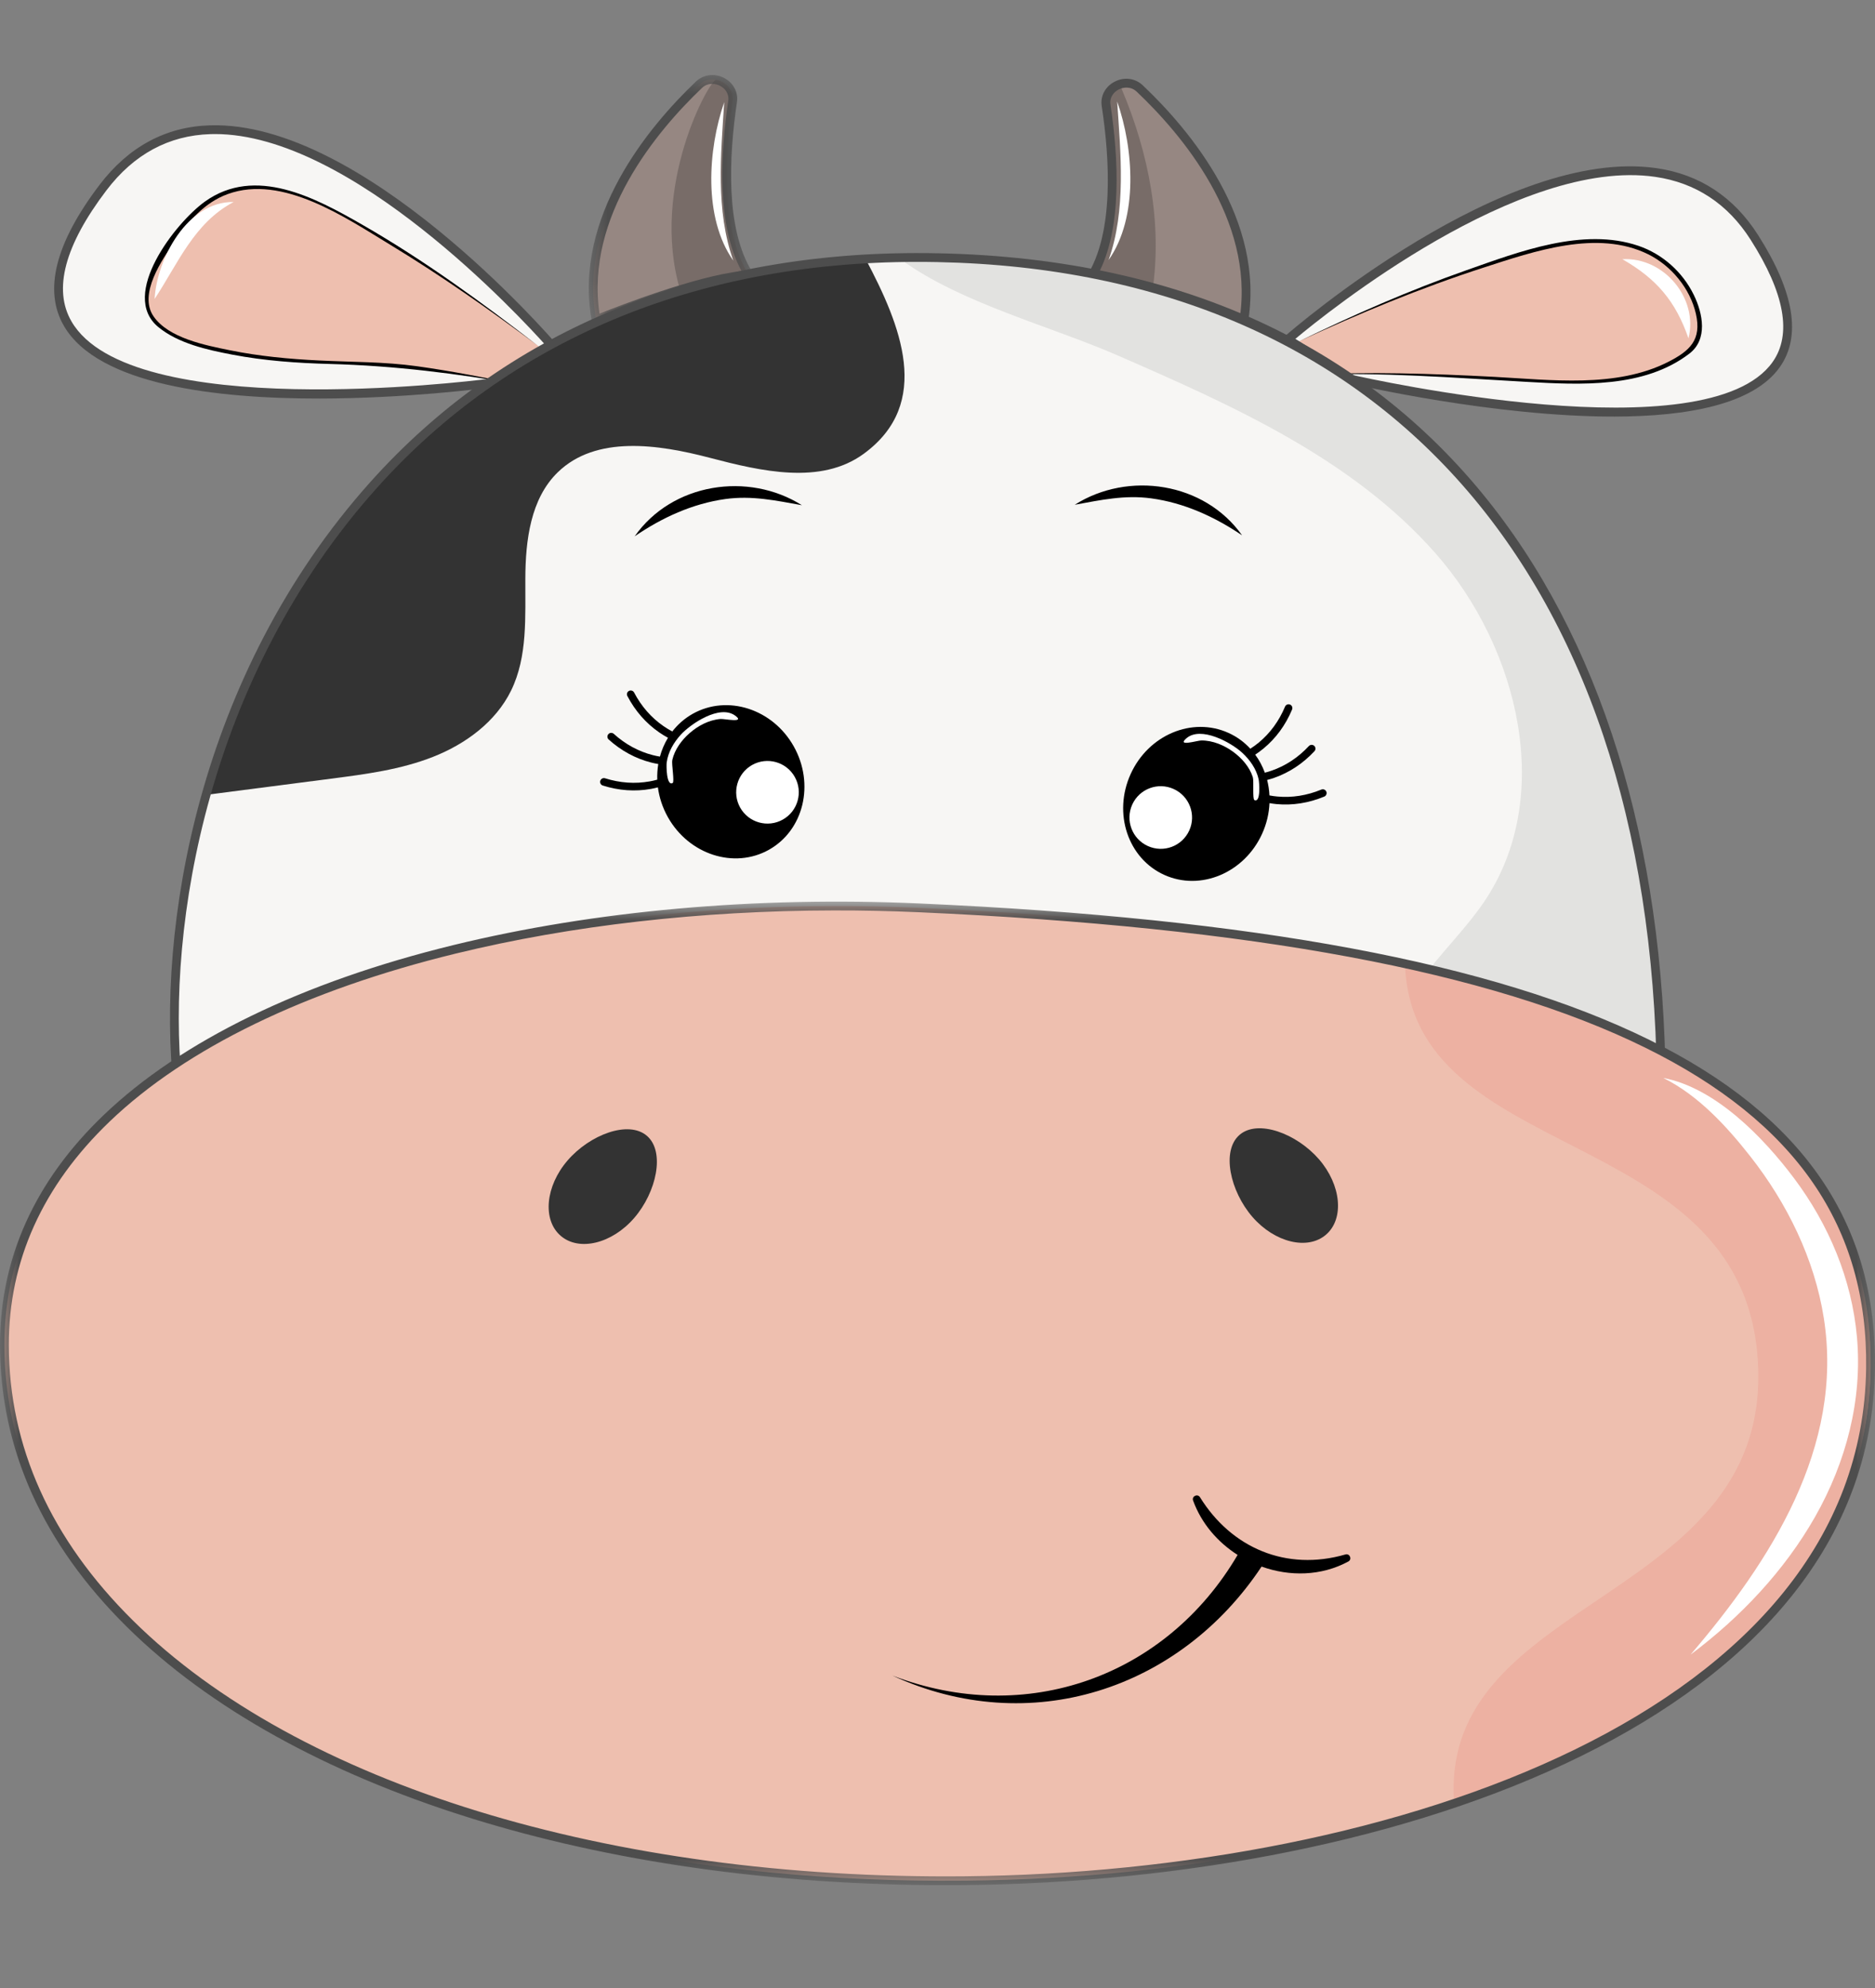 <?xml version="1.0" encoding="UTF-8"?>
<svg width="50px" height="53px" viewBox="0 0 50 53" version="1.1" xmlns="http://www.w3.org/2000/svg" xmlns:xlink="http://www.w3.org/1999/xlink">
    <rect x="0" y="0" width="50" height="53" fill="#808080" stroke="none"/>
    <title>Head3</title>
    <defs>
        <polygon id="path-1" points="0 0 4.47 0 4.47 6.691 0 6.691"></polygon>
        <polygon id="path-3" points="-9.85874494e-16 0 50 0 50 26.222 -9.85874494e-16 26.222"></polygon>
    </defs>
    <g id="Symbols" stroke="none" stroke-width="1" fill="none" fill-rule="evenodd">
        <g id="Group-77" transform="translate(0, 2)">
            <path d="M35.99,8.101 C35.99,8.101 51.488,11.714 46.782,4.328 C43.459,-0.888 34.346,7.047 34.346,7.047 C34.346,7.047 35.638,7.867 35.99,8.101" id="Fill-1" fill="#F7F6F4"></path>
            <path d="M34.861,7.994 C34.349,8.018 34.173,7.323 34.636,7.102 C37.165,5.891 40.851,4.438 42.534,4.435 C43.58,4.434 44.317,4.761 44.854,5.464 C45.446,6.24 45.411,7.062 45.146,7.282 C43.184,8.914 40.128,7.749 34.861,7.994" id="Fill-3" fill="#EEBFAF"></path>
            <path d="M13.017,8.219 C13.017,8.219 -2.817,10.33 2.744,3.004 C6.671,-2.169 14.778,7.283 14.778,7.283 C14.778,7.283 13.395,8.01 13.017,8.219" id="Fill-5" fill="#F7F6F4"></path>
            <path d="M9.71,7.678 C5.97,7.684 4.295,6.998 3.975,6.354 C3.759,5.919 4.079,5.084 4.854,4.064 C5.414,3.326 6.065,2.982 6.902,2.98 C8.479,2.978 12.16,5.551 14.339,7.213 C14.83,7.588 14.482,8.371 13.874,8.256 C12.483,7.994 10.766,7.676 9.71,7.678" id="Fill-7" fill="#EEBFAF"></path>
            <path d="M34.636,7.102 C36.093,6.393 37.58,5.741 39.109,5.203 C40.504,4.712 42.217,4.052 43.692,4.554 C44.333,4.772 44.871,5.253 45.168,5.862 C45.412,6.363 45.545,7.049 45.049,7.428 C43.844,8.35 42.155,8.262 40.723,8.181 C38.77,8.072 36.819,7.915 34.861,7.994 C36.526,7.903 38.185,7.961 39.848,8.047 C41.345,8.126 43.098,8.354 44.484,7.649 C45.06,7.356 45.383,7.063 45.224,6.366 C45.07,5.69 44.568,5.085 43.951,4.779 C42.598,4.11 40.905,4.7 39.569,5.132 C37.885,5.676 36.24,6.358 34.636,7.102" id="Fill-9" fill="#000000"></path>
            <path d="M13.874,8.256 C12.171,7.955 10.521,7.749 8.793,7.703 C7.922,7.68 7.048,7.618 6.191,7.454 C5.529,7.327 4.756,7.159 4.22,6.718 C3.175,5.858 4.683,3.936 5.462,3.376 C6.807,2.409 8.409,3.273 9.651,3.985 C11.299,4.93 12.837,6.052 14.339,7.213 C13.071,6.267 11.772,5.354 10.419,4.533 C9.219,3.805 7.532,2.64 6.07,3.175 C5.45,3.401 5.024,3.902 4.661,4.431 C4.324,4.921 3.685,5.837 4.094,6.433 C4.494,7.015 5.478,7.205 6.12,7.336 C6.907,7.497 7.714,7.572 8.516,7.611 C9.389,7.654 10.253,7.643 11.121,7.764 C12.045,7.892 12.959,8.076 13.874,8.256" id="Fill-11" fill="#000000"></path>
            <path d="M36.037,7.991 C36.531,8.103 45.532,10.105 47.269,7.652 C47.79,6.917 47.593,5.819 46.683,4.391 C46.074,3.435 45.218,2.871 44.139,2.715 C40.523,2.191 35.392,6.325 34.543,7.034 C34.877,7.246 35.738,7.793 36.037,7.991 M43.049,9.106 C39.866,9.111 36.207,8.272 35.964,8.215 L35.943,8.21 L35.925,8.199 C35.578,7.968 34.296,7.155 34.283,7.146 L34.15,7.062 L34.269,6.959 C34.506,6.752 40.133,1.899 44.172,2.483 C45.322,2.649 46.234,3.249 46.881,4.265 C47.847,5.781 48.042,6.967 47.461,7.788 C46.754,8.786 44.989,9.103 43.049,9.106" id="Fill-13" fill="#4D4D4D"></path>
            <path d="M5.725,1.574 C5.687,1.574 5.65,1.574 5.612,1.576 C4.502,1.609 3.568,2.113 2.838,3.075 C1.724,4.542 1.411,5.719 1.908,6.572 C3.477,9.268 12.472,8.17 12.98,8.106 C13.306,7.926 14.243,7.432 14.591,7.249 C13.874,6.446 9.368,1.568 5.725,1.574 M8.531,8.625 C5.78,8.629 2.622,8.266 1.705,6.69 C1.156,5.747 1.475,4.483 2.651,2.933 C3.426,1.912 4.42,1.376 5.605,1.341 C9.682,1.223 14.657,6.962 14.867,7.207 L14.963,7.319 L14.832,7.387 C14.819,7.394 13.447,8.116 13.074,8.322 L13.055,8.333 L13.033,8.336 C12.854,8.36 10.835,8.621 8.531,8.625" id="Fill-15" fill="#4D4D4D"></path>
            <path d="M19.967,5.322 C19.207,4.126 19.332,2.085 19.536,0.707 C19.607,0.229 18.992,-0.077 18.638,0.26 C17.315,1.521 15.413,3.855 15.894,6.527 C15.894,6.527 18.555,5.429 19.967,5.322" id="Fill-17" fill="#968782"></path>
            <path d="M29.08,5.425 C29.836,4.226 29.705,2.186 29.496,0.809 C29.423,0.331 30.037,0.023 30.392,0.359 C31.719,1.615 33.629,3.943 33.157,6.617 C33.157,6.617 30.492,5.527 29.08,5.425" id="Fill-19" fill="#968782"></path>
            <path d="M19.967,5.322 C19.458,5.36 18.786,5.529 18.135,5.728 C17.322,2.956 18.94,0.098 19.096,0.128 C19.357,0.177 19.581,0.409 19.536,0.707 C19.332,2.086 19.207,4.126 19.967,5.322" id="Fill-21" fill="#786C68"></path>
            <path d="M30.729,5.77 C30.136,5.598 29.541,5.458 29.08,5.424 C29.836,4.226 29.705,2.186 29.496,0.809 C29.455,0.54 29.631,0.325 29.857,0.25 C29.878,0.295 29.898,0.342 29.918,0.389 C30.633,2.079 31.002,3.973 30.729,5.77" id="Fill-23" fill="#786C68"></path>
            <g id="Group-27" transform="translate(15.701, 0)">
                <mask id="mask-2" fill="white">
                    <use xlink:href="#path-1"></use>
                </mask>
                <g id="Clip-26"></g>
                <path d="M3.291,0.236 C3.199,0.236 3.102,0.265 3.018,0.345 C1.823,1.484 -0.099,3.764 0.285,6.363 C0.826,6.147 2.807,5.378 4.072,5.223 C3.409,4.005 3.51,2.102 3.719,0.69 C3.749,0.492 3.625,0.352 3.5,0.287 C3.442,0.257 3.369,0.236 3.291,0.236 L3.291,0.236 Z M0.103,6.691 L0.077,6.548 C-0.42,3.781 1.605,1.368 2.856,0.175 C3.057,-0.016 3.353,-0.054 3.608,0.078 C3.856,0.207 3.991,0.461 3.951,0.725 C3.738,2.161 3.637,4.113 4.365,5.259 L4.47,5.424 L4.275,5.439 C2.898,5.543 0.264,6.625 0.237,6.636 L0.103,6.691 Z" id="Fill-25" fill="#4D4D4D" mask="url(#mask-2)"></path>
            </g>
            <path d="M29.273,5.326 C30.538,5.476 32.523,6.238 33.064,6.453 C33.44,3.853 31.511,1.579 30.312,0.444 C30.156,0.297 29.955,0.321 29.829,0.387 C29.704,0.452 29.581,0.593 29.612,0.791 C29.826,2.202 29.933,4.105 29.273,5.326 L29.273,5.326 Z M33.247,6.781 L33.112,6.726 C33.086,6.715 30.448,5.642 29.071,5.542 L28.876,5.528 L28.98,5.362 C29.705,4.214 29.598,2.262 29.379,0.827 C29.339,0.562 29.473,0.308 29.721,0.179 C29.976,0.046 30.272,0.083 30.473,0.274 C31.728,1.462 33.761,3.869 33.272,6.637 L33.247,6.781 Z" id="Fill-28" fill="#4D4D4D"></path>
            <path d="M24.425,4.864 C8.896,4.885 3.855,18.86 4.748,27.015 C4.748,27.015 22.754,17.918 44.3,26.952 C44.221,14.453 38.003,4.846 24.425,4.864" id="Fill-30" fill="#F7F6F4"></path>
            <path d="M39.575,22.044 C41.464,19.261 40.509,15.287 38.288,12.76 C36.068,10.234 32.88,8.816 29.795,7.472 C28.002,6.691 25.621,6.081 24.039,4.929 C24.012,4.909 23.986,4.89 23.961,4.87 C24.114,4.867 24.268,4.865 24.424,4.865 C38.002,4.847 44.221,14.453 44.3,26.952 C42.009,25.991 39.758,25.235 37.564,24.653 C38.074,23.725 38.964,22.945 39.575,22.044" id="Fill-32" fill="#E2E2E0"></path>
            <path d="M23.033,10.098 C21.887,10.936 20.297,10.564 18.924,10.204 C17.55,9.844 15.894,9.6 14.875,10.59 C14.147,11.296 14.013,12.407 14.009,13.422 C14.003,14.436 14.075,15.503 13.628,16.413 C13.218,17.248 12.414,17.837 11.547,18.178 C10.681,18.519 9.747,18.641 8.825,18.76 C7.718,18.903 6.611,19.046 5.504,19.19 C7.438,12.392 12.8,5.47 23.082,4.903 C24.017,6.668 24.877,8.75 23.033,10.098" id="Fill-34" fill="#333333"></path>
            <path d="M24.47,22.836 C25.998,22.834 27.523,22.899 29.041,23.034 C34.212,23.491 39.305,24.75 44.181,26.775 C44.032,13.109 36.657,4.966 24.425,4.982 C24.423,4.982 24.42,4.982 24.418,4.982 C18.54,4.991 13.571,7.075 10.049,11.01 C5.547,16.038 4.434,22.634 4.847,26.837 C5.696,26.436 10.022,24.499 16.426,23.48 C19.094,23.055 21.785,22.84 24.47,22.836 L24.47,22.836 Z M4.65,27.196 L4.631,27.028 C4.167,22.787 5.261,16.006 9.874,10.853 C13.441,6.868 18.471,4.757 24.418,4.747 C24.42,4.747 24.422,4.747 24.425,4.747 C27.734,4.743 30.718,5.313 33.294,6.443 C35.739,7.515 37.832,9.095 39.515,11.14 C42.681,14.985 44.377,20.453 44.417,26.951 L44.419,27.129 L44.255,27.06 C33.154,22.406 23.019,22.67 16.472,23.71 C9.375,24.838 4.846,27.097 4.801,27.12 L4.65,27.196 Z" id="Fill-36" fill="#4D4D4D"></path>
            <path d="M24.511,22.203 C42.352,22.996 49.987,26.974 49.882,34.486 C49.756,43.4 37.903,48.02 25.726,48.139 C11.407,48.279 0.131,42.429 0.117,33.861 C0.104,25.461 12.662,21.676 24.511,22.203" id="Fill-38" fill="#EEBFAF"></path>
            <path d="M49.88,34.127 C50.016,40.439 44.127,44.271 38.78,46.086 C38.328,40.461 47.383,40.757 46.868,34.166 C46.38,27.921 37.64,29.077 37.466,23.694 C42.999,24.905 49.722,27.637 49.88,34.127" id="Fill-40" fill="#EDB1A2"></path>
            <g id="Group-44" transform="translate(0, 22.037)">
                <mask id="mask-4" fill="white">
                    <use xlink:href="#path-3"></use>
                </mask>
                <g id="Clip-43"></g>
                <path d="M22.238,0.235 C18.691,0.24 15.242,0.632 12.15,1.386 C8.154,2.361 4.964,3.909 2.926,5.861 C1.136,7.576 0.231,9.582 0.235,11.824 C0.239,14.528 1.354,17 3.55,19.17 C7.959,23.53 16.247,26.079 25.725,25.985 C37.213,25.872 49.636,21.588 49.764,12.448 C49.817,8.67 47.89,5.872 43.874,3.894 C39.747,1.86 33.412,0.679 24.506,0.283 C23.747,0.25 22.991,0.233 22.238,0.235 M25.307,26.222 C15.945,26.237 7.772,23.675 3.385,19.337 C1.143,17.121 0.004,14.593 -9.85874494e-16,11.824 C-0.004,9.515 0.926,7.452 2.763,5.692 C4.831,3.711 8.058,2.143 12.095,1.158 C15.863,0.239 20.159,-0.145 24.516,0.049 C33.455,0.446 39.821,1.635 43.978,3.683 C48.084,5.706 50.053,8.574 49.999,12.451 C49.868,21.749 37.326,26.106 25.727,26.219 C25.587,26.221 25.446,26.222 25.307,26.222" id="Fill-42" fill="#4D4D4D" mask="url(#mask-4)"></path>
            </g>
            <path d="M16.925,12.298 C17.925,10.875 19.955,10.569 21.384,11.469 C20.692,11.345 20.051,11.206 19.345,11.304 C18.466,11.426 17.654,11.8 16.925,12.298" id="Fill-45" fill="#000000"></path>
            <path d="M33.122,12.272 C32.391,11.777 31.578,11.405 30.698,11.286 C29.992,11.19 29.351,11.331 28.66,11.457 C30.086,10.553 32.117,10.853 33.122,12.272" id="Fill-47" fill="#000000"></path>
            <path d="M16.913,30.47 C16.32,31.157 15.441,31.37 14.951,30.946 C14.46,30.523 14.543,29.623 15.137,28.936 C15.73,28.249 16.762,27.858 17.252,28.282 C17.743,28.706 17.506,29.784 16.913,30.47" id="Fill-49" fill="#333333"></path>
            <path d="M33.399,30.444 C33.995,31.129 34.874,31.339 35.363,30.914 C35.852,30.489 35.766,29.589 35.171,28.904 C34.575,28.219 33.542,27.832 33.053,28.257 C32.564,28.682 32.804,29.759 33.399,30.444" id="Fill-51" fill="#333333"></path>
            <path d="M44.354,26.738 C45.745,27 47.029,28.329 47.841,29.412 C48.767,30.647 49.382,32.104 49.519,33.648 C49.668,35.323 49.229,36.981 48.404,38.435 C47.585,39.877 46.406,41.122 45.082,42.112 C47.218,39.614 49.176,36.581 48.635,33.14 C48.387,31.563 47.657,30.08 46.676,28.83 C46.042,28.024 45.287,27.2 44.354,26.738" id="Fill-53" fill="#FFFFFF"></path>
            <path d="M19.313,0.723 C19.224,2.106 19.078,3.616 19.555,4.948 C18.749,3.807 18.878,1.979 19.313,0.723" id="Fill-55" fill="#FFFFFF"></path>
            <path d="M29.791,0.706 C30.23,1.961 30.365,3.788 29.563,4.932 C30.035,3.598 29.884,2.089 29.791,0.706" id="Fill-57" fill="#FFFFFF"></path>
            <path d="M43.263,4.91 C44.371,4.849 45.295,5.955 45.026,7.02 C44.684,6.031 44.176,5.433 43.263,4.91" id="Fill-59" fill="#FFFFFF"></path>
            <path d="M6.231,3.385 C5.173,3.941 4.745,5.029 4.123,5.97 C4.183,4.903 4.99,3.367 6.231,3.385" id="Fill-61" fill="#FFFFFF"></path>
            <path d="M35.878,39.442 C34.303,39.898 32.839,39.27 32,37.917 C31.935,37.813 31.774,37.889 31.816,38.005 C32.038,38.615 32.47,39.114 33.003,39.454 C31.099,42.699 27.36,44.042 23.796,42.67 C27.456,44.357 31.458,43.053 33.642,39.765 C34.389,40.033 35.232,40.021 35.955,39.63 C36.063,39.572 35.995,39.408 35.878,39.442" id="Fill-63" fill="#000000"></path>
            <path d="M35.369,19.105 C35.347,19.053 35.288,19.029 35.236,19.05 C34.851,19.209 34.454,19.272 34.059,19.235 C33.99,19.229 33.921,19.219 33.852,19.206 C33.845,19.066 33.824,18.928 33.79,18.794 C33.852,18.777 33.915,18.759 33.976,18.738 C34.382,18.596 34.744,18.357 35.051,18.028 C35.09,17.987 35.088,17.923 35.047,17.885 C35.006,17.847 34.942,17.849 34.903,17.89 C34.619,18.195 34.284,18.416 33.909,18.546 C33.85,18.567 33.79,18.584 33.729,18.6 C33.666,18.428 33.58,18.265 33.472,18.119 C33.549,18.068 33.622,18.014 33.693,17.956 C34.025,17.682 34.281,17.332 34.455,16.917 C34.477,16.865 34.453,16.806 34.401,16.784 C34.349,16.763 34.29,16.787 34.268,16.838 C34.107,17.223 33.87,17.547 33.564,17.8 C33.493,17.858 33.419,17.911 33.342,17.961 C33.182,17.787 32.987,17.642 32.761,17.54 C31.792,17.101 30.623,17.592 30.15,18.637 C29.676,19.682 30.077,20.885 31.046,21.324 C32.014,21.763 33.183,21.272 33.657,20.227 C33.778,19.96 33.841,19.684 33.853,19.412 C33.916,19.422 33.978,19.431 34.04,19.437 C34.469,19.477 34.897,19.409 35.314,19.237 C35.365,19.216 35.39,19.157 35.369,19.105" id="Fill-65" fill="#000000"></path>
            <path d="M33.451,19.33 C33.395,19.305 33.441,18.82 33.408,18.718 C33.321,18.446 33.117,18.215 32.891,18.048 C32.647,17.868 32.34,17.738 32.033,17.741 C31.926,17.742 31.372,17.914 31.636,17.684 C32.025,17.347 32.833,17.799 33.122,18.065 C33.33,18.256 33.502,18.498 33.564,18.777 C33.58,18.85 33.627,19.41 33.451,19.33" id="Fill-67" fill="#FFFFFF"></path>
            <path d="M31.714,20.14 C31.523,20.56 31.029,20.746 30.609,20.555 C30.189,20.365 30.003,19.87 30.193,19.45 C30.383,19.03 30.878,18.844 31.298,19.035 C31.718,19.225 31.904,19.72 31.714,20.14" id="Fill-69" fill="#FFFFFF"></path>
            <path d="M16.008,18.815 C16.025,18.762 16.082,18.732 16.135,18.749 C16.533,18.874 16.933,18.902 17.324,18.832 C17.392,18.82 17.46,18.804 17.527,18.786 C17.522,18.645 17.532,18.505 17.554,18.369 C17.49,18.358 17.427,18.345 17.364,18.329 C16.947,18.223 16.566,18.016 16.231,17.715 C16.19,17.678 16.186,17.614 16.224,17.572 C16.261,17.53 16.325,17.527 16.367,17.564 C16.677,17.844 17.029,18.035 17.414,18.133 C17.474,18.148 17.536,18.161 17.598,18.171 C17.646,17.994 17.718,17.825 17.813,17.669 C17.732,17.625 17.654,17.578 17.579,17.526 C17.225,17.281 16.939,16.955 16.73,16.556 C16.704,16.507 16.723,16.445 16.772,16.42 C16.822,16.394 16.883,16.413 16.909,16.462 C17.103,16.832 17.367,17.133 17.694,17.359 C17.769,17.411 17.847,17.458 17.928,17.501 C18.073,17.314 18.255,17.153 18.471,17.031 C19.399,16.51 20.606,16.899 21.167,17.899 C21.729,18.9 21.433,20.133 20.506,20.654 C19.579,21.174 18.372,20.785 17.81,19.785 C17.667,19.53 17.58,19.26 17.544,18.991 C17.483,19.006 17.422,19.021 17.36,19.032 C16.936,19.108 16.504,19.078 16.074,18.942 C16.021,18.925 15.991,18.869 16.008,18.815" id="Fill-71" fill="#000000"></path>
            <path d="M17.938,18.874 C17.991,18.844 17.904,18.366 17.928,18.261 C17.992,17.982 18.174,17.734 18.386,17.548 C18.613,17.348 18.907,17.192 19.214,17.168 C19.321,17.16 19.887,17.284 19.604,17.078 C19.188,16.776 18.422,17.296 18.156,17.585 C17.966,17.794 17.815,18.049 17.778,18.333 C17.768,18.407 17.769,18.969 17.938,18.874" id="Fill-73" fill="#FFFFFF"></path>
            <path d="M19.738,19.531 C19.964,19.933 20.473,20.076 20.875,19.85 C21.277,19.624 21.42,19.115 21.194,18.713 C20.968,18.311 20.46,18.169 20.057,18.394 C19.656,18.62 19.513,19.129 19.738,19.531" id="Fill-75" fill="#FFFFFF"></path>
        </g>
    </g>
</svg>